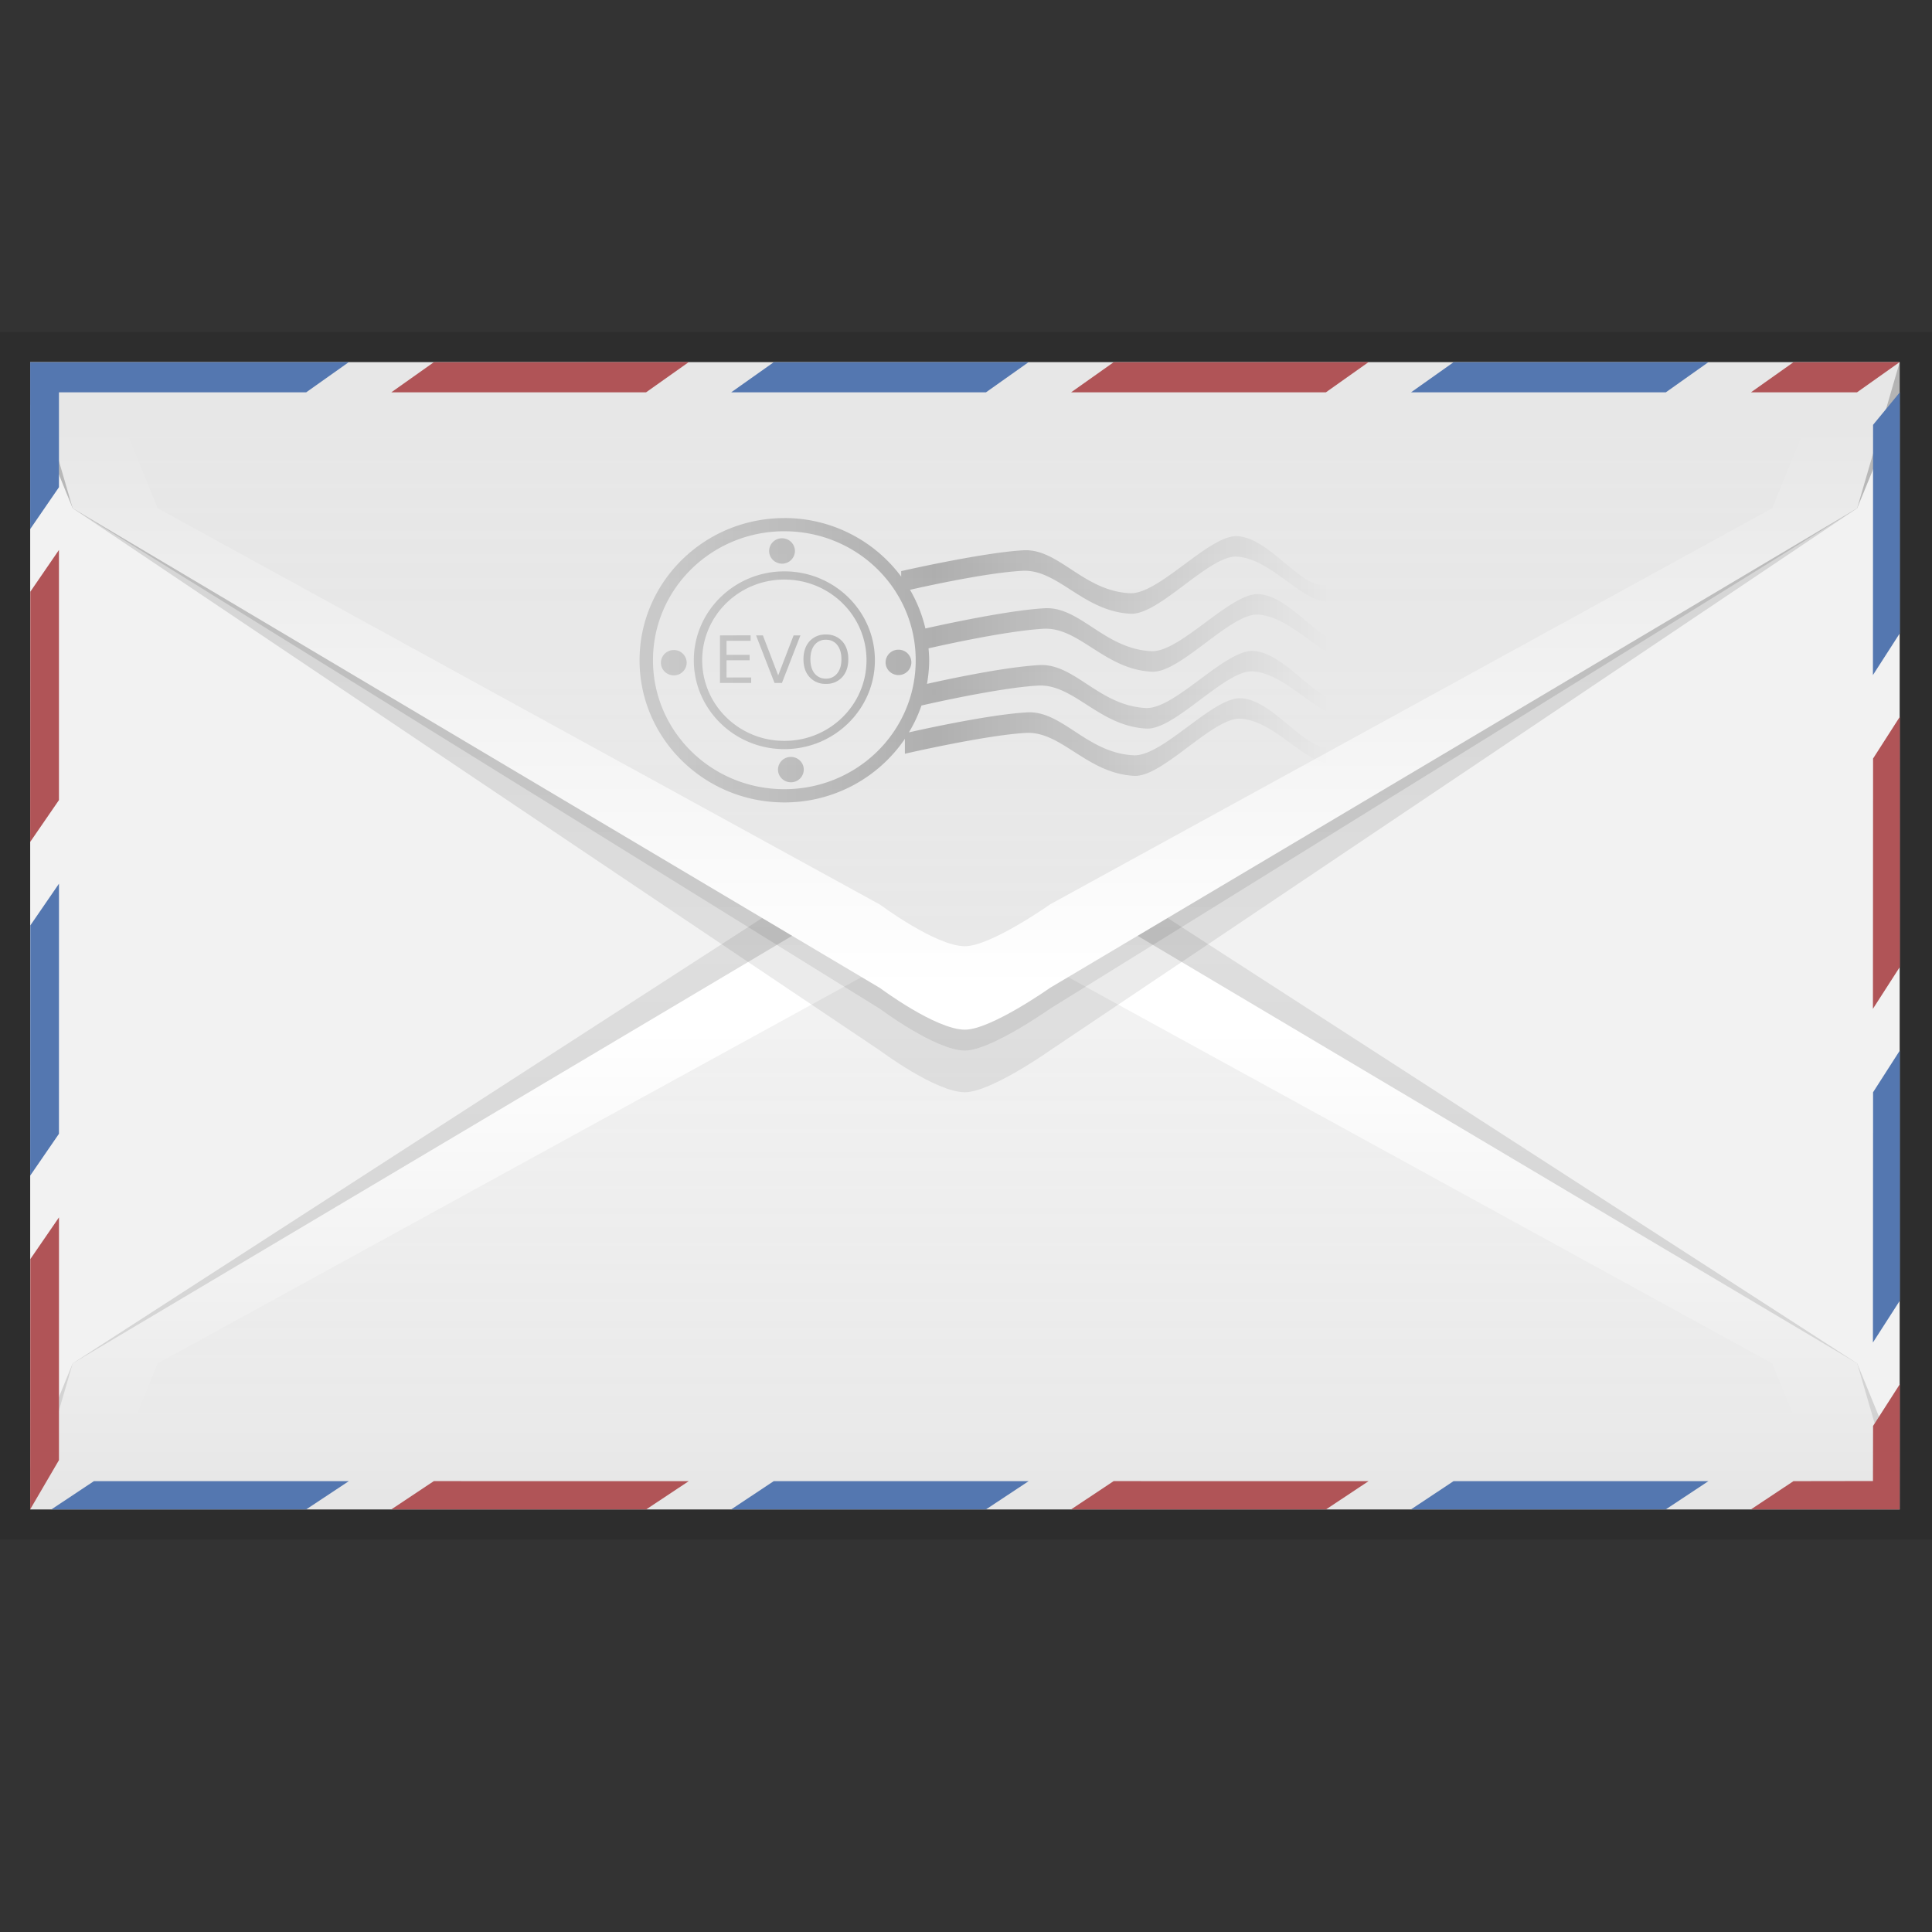 <svg xmlns="http://www.w3.org/2000/svg" xmlns:xlink="http://www.w3.org/1999/xlink" height="64" viewBox="0 0 64 64" width="64"><rect x="0" y="0" width="64" height="64" fill="#333333" stroke="none"/><title>Template icons dark</title><defs><linearGradient id="j"><stop offset="0" stop-color="#030303" stop-opacity=".151"/><stop offset="1" stop-color="#030303" stop-opacity=".161"/></linearGradient><linearGradient id="h"><stop offset="0" stop-color="#030303" stop-opacity=".203"/><stop offset="1" stop-color="#030303" stop-opacity=".161"/></linearGradient><linearGradient id="i"><stop offset="0" stop-opacity="0"/><stop offset="1" stop-opacity=".094"/></linearGradient><linearGradient id="g"><stop offset="0" stop-opacity="0"/><stop offset="1" stop-opacity=".052"/></linearGradient><linearGradient id="f"><stop offset="0" stop-color="#e6e6e6"/><stop offset="1" stop-color="#fff"/></linearGradient><linearGradient id="e"><stop offset="0" stop-color="#030303" stop-opacity=".135"/><stop offset=".402" stop-color="#030303" stop-opacity=".25"/><stop offset="1" stop-color="#030303" stop-opacity="0"/></linearGradient><linearGradient id="d"><stop offset="0" stop-opacity=".078"/><stop offset="1" stop-opacity="0"/></linearGradient><linearGradient id="c"><stop offset="0" stop-color="#fff"/><stop offset="1" stop-color="#e7e7e7"/></linearGradient><linearGradient id="b"><stop offset="0" stop-color="#030303" stop-opacity=".078"/><stop offset="1" stop-color="#030303" stop-opacity=".161"/></linearGradient><linearGradient id="a"><stop offset="0" stop-color="#030303" stop-opacity=".182"/><stop offset="1" stop-color="#030303" stop-opacity="0"/></linearGradient><linearGradient xlink:href="#b" id="k" gradientUnits="userSpaceOnUse" x1="160" y1="162" x2="160" y2="124" gradientTransform="matrix(.704 0 0 -.691 -32.634 189.89)"/><linearGradient gradientTransform="matrix(.704 0 0 .691 -32.634 -31.89)" xlink:href="#f" id="l" x1="161" y1="187.457" x2="161" y2="165" gradientUnits="userSpaceOnUse"/><linearGradient gradientTransform="matrix(.704 0 0 .691 -32.634 -31.89)" xlink:href="#g" id="m" x1="160.063" y1="184" x2="160.063" y2="166.009" gradientUnits="userSpaceOnUse"/><linearGradient gradientTransform="matrix(.704 0 0 .691 -32.634 -31.89)" xlink:href="#b" id="o" gradientUnits="userSpaceOnUse" x1="160" y1="162" x2="160" y2="124"/><linearGradient gradientTransform="matrix(.704 0 0 .691 -32.634 -31.89)" xlink:href="#c" id="p" x1="160.063" y1="163" x2="160.063" y2="136" gradientUnits="userSpaceOnUse"/><linearGradient gradientTransform="matrix(.704 0 0 .691 -32.634 -31.89)" xlink:href="#d" id="q" x1="160.126" y1="160" x2="160.126" y2="136" gradientUnits="userSpaceOnUse"/><linearGradient gradientTransform="matrix(.704 0 0 .691 -32.634 -31.89)" xlink:href="#e" id="r" x1="146" y1="146" x2="177.071" y2="146" gradientUnits="userSpaceOnUse"/><linearGradient xlink:href="#b" id="n" gradientUnits="userSpaceOnUse" gradientTransform="matrix(.704 0 0 .691 -32.634 -31.89)" x1="160" y1="162" x2="160" y2="124"/></defs><path style="isolation:auto;mix-blend-mode:normal;marker:none" d="M0 11h64v40H0z" color="#000" display="block" overflow="visible" fill-opacity=".115" paint-order="fill markers stroke"/><path style="isolation:auto;mix-blend-mode:normal;marker:none" d="M1 12h61.929v38H1z" color="#000" overflow="visible" fill="#f2f2f2" paint-order="fill markers stroke"/><path style="isolation:auto;mix-blend-mode:normal;marker:none" d="M49 98h61.929v-1.398l-1.407-3.438-26.734-17.267s-1.965-1.388-2.824-1.388c-.964 0-2.809 1.378-2.809 1.378L50.407 93.164 49 96.618z" color="#000" overflow="visible" fill="url(#k)" paint-order="fill markers stroke" transform="translate(-48 -48)"/><path d="M49 98h61.929l-1.407-4.836-26.734-15.885s-1.965-1.388-2.824-1.388c-.964 0-2.809 1.377-2.809 1.377L50.407 93.164z" style="isolation:auto;mix-blend-mode:normal;marker:none" color="#000" display="block" overflow="visible" fill="url(#l)" paint-order="fill markers stroke" transform="translate(-48 -48)"/><path style="isolation:auto;mix-blend-mode:normal;marker:none" d="M51.815 96.618h56.299l-1.407-3.454-23.919-13.121s-1.965-1.388-2.824-1.388c-.964 0-2.809 1.377-2.809 1.377L53.222 93.164z" color="#000" overflow="visible" fill="url(#m)" paint-order="fill markers stroke" transform="translate(-48 -48)"/><path d="M49 60h61.929v1.398l-1.408 3.438-26.733 17.958s-1.965 1.388-2.824 1.388c-.964 0-2.809-1.378-2.809-1.378L50.407 64.836 49 61.382z" style="isolation:auto;mix-blend-mode:normal;marker:none" color="#000" display="block" overflow="visible" fill="url(#n)" paint-order="fill markers stroke" transform="translate(-48 -48)"/><path style="isolation:auto;mix-blend-mode:normal;marker:none" d="M49 60h61.929v1.398l-1.408 3.438-26.733 16.576S80.823 82.8 79.964 82.8c-.964 0-2.809-1.378-2.809-1.378L50.407 64.836 49 61.382z" color="#000" display="block" overflow="visible" fill="url(#o)" paint-order="fill markers stroke" transform="translate(-48 -48)"/><path style="isolation:auto;mix-blend-mode:normal;marker:none" d="M49 60h61.929l-1.408 4.836-26.733 15.885s-1.965 1.388-2.824 1.388c-.964 0-2.809-1.377-2.809-1.377L50.407 64.836z" color="#000" display="block" overflow="visible" fill="url(#p)" paint-order="fill markers stroke" transform="translate(-48 -48)"/><path d="M51.815 61.382h56.299l-1.407 3.454-23.919 13.121s-1.965 1.388-2.824 1.388c-.964 0-2.809-1.377-2.809-1.377L53.222 64.836z" style="isolation:auto;mix-blend-mode:normal;marker:none" color="#000" overflow="visible" fill="url(#q)" paint-order="fill markers stroke" transform="translate(-48 -48)"/><path d="M73.983 65.162c-2.647 0-4.797 2.111-4.797 4.71 0 2.597 2.15 4.709 4.797 4.709a4.817 4.817 0 0 0 3.993-2.106v.494s2.65-.613 4.003-.69c1.188-.068 2.019 1.344 3.596 1.422.95.047 2.619-1.961 3.533-1.892 1.049.08 1.944 1.253 2.758 1.455 1.327.327 2.296-.295 2.296-.295v-.68s-.912.588-2.275.46c-.796-.076-1.747-1.542-2.76-1.619-.927-.07-2.61 1.938-3.572 1.89-1.555-.075-2.36-1.487-3.532-1.422-1.307.074-3.695.613-3.914.663.168-.28.309-.577.416-.89.237-.054 2.571-.586 3.859-.66 1.187-.067 2.02 1.347 3.597 1.424.949.047 2.617-1.962 3.53-1.893 1.05.08 1.945 1.255 2.76 1.456 1.326.328 2.295-.295 2.295-.295v-.68s-.912.587-2.275.458c-.796-.075-1.747-1.54-2.76-1.618-.927-.07-2.61 1.938-3.572 1.891-1.555-.076-2.36-1.488-3.531-1.422-1.22.068-3.242.515-3.72.622.044-.255.072-.516.072-.783 0-.133-.01-.264-.021-.394.317-.072 2.542-.576 3.803-.648 1.188-.068 2.019 1.345 3.596 1.423.95.046 2.617-1.962 3.531-1.892 1.05.08 1.946 1.253 2.76 1.454 1.327.328 2.294-.294 2.294-.294v-.68s-.911.588-2.275.459c-.796-.075-1.745-1.541-2.758-1.618-.927-.07-2.612 1.938-3.574 1.89-1.554-.076-2.36-1.488-3.531-1.422-1.323.074-3.787.634-3.95.67a4.625 4.625 0 0 0-.51-1.281c.432-.098 2.492-.56 3.714-.629 1.187-.068 2.018 1.345 3.595 1.422.95.047 2.618-1.96 3.531-1.892 1.05.08 1.946 1.254 2.76 1.455 1.327.328 2.294-.294 2.294-.294v-.68s-.911.587-2.275.459c-.796-.076-1.745-1.541-2.758-1.618-.927-.07-2.611 1.937-3.574 1.89-1.554-.076-2.36-1.488-3.53-1.422-1.368.077-4.049.69-4.049.69v.182a4.815 4.815 0 0 0-3.87-1.94zm0 .437c2.406 0 4.351 1.91 4.351 4.272 0 2.363-1.945 4.272-4.351 4.272-2.407 0-4.352-1.91-4.352-4.272s1.945-4.272 4.352-4.272zm-.077.233a.423.423 0 0 0-.428.42c0 .232.192.42.428.42a.423.423 0 0 0 .427-.42.423.423 0 0 0-.427-.42zm.077 1.095c-1.655 0-3 1.32-3 2.944 0 1.625 1.345 2.945 3 2.945s2.999-1.32 2.999-2.945c0-1.625-1.344-2.944-3-2.944zm0 .272c1.505 0 2.721 1.195 2.721 2.672 0 1.478-1.216 2.672-2.721 2.672-1.505 0-2.722-1.194-2.722-2.672 0-1.477 1.217-2.672 2.722-2.672zm1.377 1.82a.698.698 0 0 0-.542.223c-.134.148-.202.346-.202.595 0 .25.068.446.202.594a.7.7 0 0 0 .542.223.694.694 0 0 0 .539-.223c.134-.148.202-.345.202-.594s-.068-.447-.202-.595a.692.692 0 0 0-.54-.222zm-3.51.029v1.575h1.034v-.18h-.816v-.57h.764v-.18h-.764v-.466h.797v-.18zm1.195 0l.612 1.575h.246l.612-1.575h-.226l-.51 1.325-.507-1.325zm2.315.144c.157 0 .282.058.374.173.092.115.139.273.139.472 0 .199-.047.355-.14.47a.452.452 0 0 1-.373.173.46.46 0 0 1-.377-.173c-.092-.115-.137-.271-.137-.47 0-.199.045-.357.137-.472a.46.46 0 0 1 .377-.173zm2.403.33a.423.423 0 0 0-.427.42c0 .232.19.42.427.42a.423.423 0 0 0 .427-.42.423.423 0 0 0-.427-.42zm-7.443.012a.423.423 0 0 0-.426.42c0 .23.19.418.426.419a.423.423 0 0 0 .427-.42.423.423 0 0 0-.427-.42zm3.88 3.54a.423.423 0 0 0-.428.42c0 .232.192.42.428.42a.423.423 0 0 0 .426-.42c0-.231-.19-.419-.426-.42z" style="line-height:normal;font-variant-ligatures:normal;font-variant-position:normal;font-variant-caps:normal;font-variant-numeric:normal;font-variant-alternates:normal;font-feature-settings:normal;text-indent:0;text-align:start;text-decoration-line:none;text-decoration-style:solid;text-decoration-color:#000;text-transform:none;text-orientation:mixed;shape-padding:0;isolation:auto;mix-blend-mode:normal;marker:none" color="#000" font-weight="400" font-family="sans-serif" white-space="normal" overflow="visible" fill="url(#r)" paint-order="fill markers stroke" transform="translate(-48 -48)"/><path d="M11.556 11.995L1 12v5.527l.953-1.387v-3.144h8.19zm22.52 0L25.63 12l-1.408.996h8.44zm22.52 0L48.15 12l-1.407.996h8.44zm6.338 1.001l-.886 1.077-.005 8.29.892-1.387zM1.954 29.273l-.949 1.382L1 38.945l.953-1.387zm60.98 5.527l-.886 1.382-.005 8.29.892-1.387zM3.111 49.065L1.704 50h8.44l1.412-.935zm22.52 0L24.223 50h8.44l1.413-.935zm22.52 0L46.742 50h8.44l1.412-.935z" fill="#5477b0" fill-rule="evenodd"/><path d="M22.816 11.995L14.37 12l-1.407.996h8.439zm22.52 0L36.89 12l-1.408.996h8.44zm17.593 0L59.41 12l-1.407.996h3.513zM1.953 18.218L1.005 19.6 1 27.89l.953-1.386zm60.981 5.527l-.886 1.382-.005 8.291.892-1.387zM1.954 40.327l-.949 1.382L1 49.999l.953-1.63zm60.98 5.527l-.886 1.382-.004 1.825-2.633.004-1.408.935h4.926zm-48.563 3.21L12.964 50h8.444l1.408-.935zm22.52 0L35.483 50h8.445l1.408-.935z" fill="#b05457" fill-rule="evenodd"/></svg>